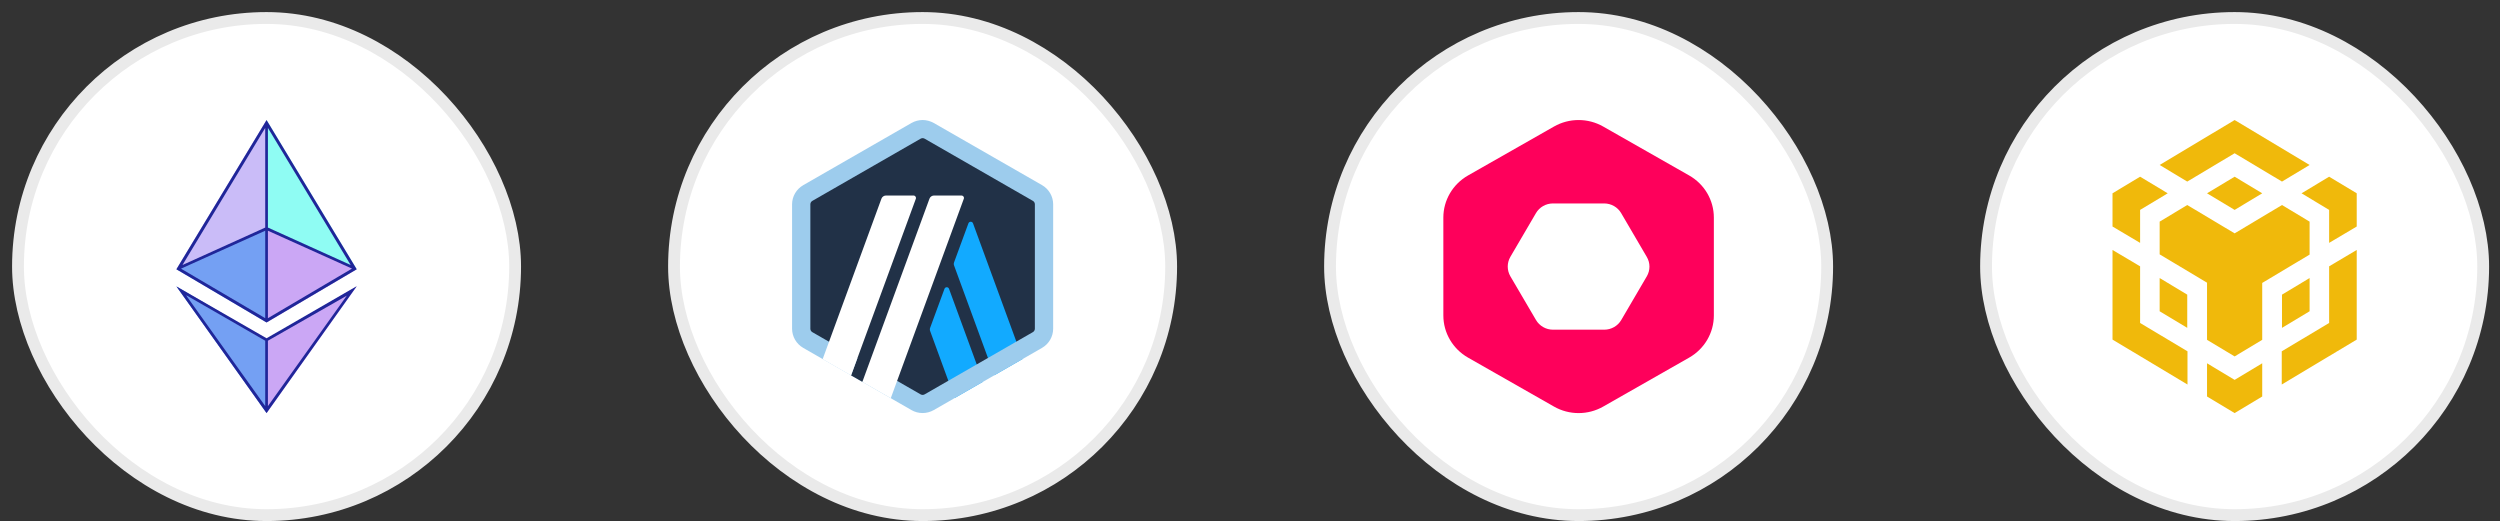<svg width="187" height="39" viewBox="0 0 187 39" fill="none" xmlns="http://www.w3.org/2000/svg">
<rect x="0" y="0" width="187" height="39" fill="#333333" stroke="none"/>
<rect x="1.346" y="1.346" width="37.185" height="37.185" rx="18.592" fill="white"/>
<rect x="1.346" y="1.346" width="37.185" height="37.185" rx="18.592" stroke="#EAEAEA" stroke-width="0.885"/>
<path d="M19.939 8.979V17.073L26.683 20.141L19.939 8.979Z" fill="#8FFCF3"/>
<path d="M19.939 8.979L13.194 20.141L19.939 17.073V8.979Z" fill="#CABCF8"/>
<path d="M19.939 25.385V30.899L26.683 21.423L19.939 25.385Z" fill="#CBA7F5"/>
<path d="M19.939 30.899V25.385L13.194 21.423L19.939 30.899Z" fill="#74A0F3"/>
<path d="M19.939 24.121L26.683 20.141L19.939 17.073V24.121Z" fill="#CBA7F5"/>
<path d="M13.194 20.141L19.939 24.121V17.073L13.194 20.141Z" fill="#74A0F3"/>
<path fill-rule="evenodd" clip-rule="evenodd" d="M19.939 24.12L13.194 20.141L19.939 8.979L26.684 20.141L19.939 24.12ZM13.65 19.821L19.838 9.569V17.022L13.65 19.821ZM13.549 20.091L19.838 17.258V23.8L13.532 20.091H13.549ZM20.04 17.258V23.8L26.329 20.091L20.04 17.258ZM20.04 17.022L26.228 19.821L20.04 9.569V17.022Z" fill="#202699"/>
<path fill-rule="evenodd" clip-rule="evenodd" d="M19.939 25.301L13.194 21.423L19.939 30.899L26.684 21.406L19.939 25.301ZM13.953 22.097L19.838 25.486V30.376L13.936 22.114L13.953 22.097ZM20.04 25.486V30.376L25.942 22.114L20.04 25.486Z" fill="#202699"/>
<rect x="50.417" y="1.346" width="37.185" height="37.185" rx="18.592" fill="white"/>
<rect x="50.417" y="1.346" width="37.185" height="37.185" rx="18.592" stroke="#EAEAEA" stroke-width="0.885"/>
<g clip-path="url(#clip0_178_102)">
<path d="M59.989 15.642L59.988 24.241C59.988 24.786 60.281 25.295 60.761 25.566L68.239 29.862C68.714 30.138 69.304 30.138 69.779 29.862L77.262 25.566C77.737 25.291 78.035 24.787 78.035 24.241L78.035 15.643C78.035 15.097 77.743 14.588 77.262 14.313L69.779 10.016C69.304 9.74 68.714 9.74 68.239 10.016L60.756 14.312C60.286 14.588 59.989 15.091 59.989 15.642Z" fill="#213147"/>
<path d="M70.646 21.607L69.576 24.516C69.544 24.594 69.544 24.687 69.576 24.765L71.408 29.774L73.534 28.553L70.986 21.601C70.928 21.445 70.704 21.445 70.646 21.607Z" fill="#12AAFF"/>
<path d="M72.782 16.707C72.724 16.546 72.5 16.546 72.437 16.707L71.367 19.617C71.335 19.7 71.335 19.788 71.367 19.866L74.374 28.07L76.499 26.849L72.782 16.707Z" fill="#12AAFF"/>
<path d="M69.012 10.333C69.064 10.333 69.117 10.348 69.164 10.374L77.257 15.024C77.351 15.076 77.409 15.175 77.409 15.284L77.408 24.584C77.408 24.693 77.351 24.792 77.257 24.844L69.163 29.498C69.116 29.524 69.064 29.54 69.012 29.54C68.96 29.54 68.907 29.524 68.86 29.498L60.767 24.848C60.673 24.796 60.615 24.698 60.615 24.589L60.615 15.284C60.615 15.175 60.673 15.076 60.767 15.024L68.861 10.374C68.908 10.348 68.96 10.333 69.012 10.333ZM69.012 8.977C68.725 8.977 68.433 9.055 68.177 9.2L60.083 13.85C59.571 14.146 59.247 14.691 59.247 15.284L59.247 24.583C59.247 25.176 59.566 25.726 60.083 26.023L68.176 30.673C68.432 30.823 68.719 30.896 69.012 30.896C69.304 30.896 69.591 30.818 69.847 30.673L77.941 26.023C78.458 25.727 78.776 25.181 78.776 24.584L78.777 15.284C78.777 14.692 78.458 14.141 77.941 13.845L69.848 9.2C69.587 9.055 69.299 8.977 69.012 8.977Z" fill="#9DCCED"/>
<path d="M63.659 28.08L64.406 26.054L65.899 27.291L64.505 28.563L63.659 28.08Z" fill="#213147"/>
<path d="M68.328 14.624L66.276 14.624C66.124 14.624 65.983 14.718 65.931 14.863L61.534 26.864L63.659 28.085L68.505 14.868C68.547 14.749 68.458 14.624 68.328 14.624Z" fill="white"/>
<path d="M71.92 14.624L69.868 14.624C69.717 14.624 69.576 14.718 69.524 14.863L64.505 28.563L66.63 29.784L72.093 14.868C72.14 14.749 72.046 14.624 71.92 14.624Z" fill="white"/>
</g>
<rect x="99.487" y="1.346" width="37.185" height="37.185" rx="18.592" fill="white"/>
<rect x="99.487" y="1.346" width="37.185" height="37.185" rx="18.592" stroke="#EAEAEA" stroke-width="0.885"/>
<path d="M126.353 13.127L119.922 9.467C118.783 8.816 117.375 8.816 116.236 9.467L109.805 13.127C108.666 13.778 107.962 14.978 107.962 16.275L107.963 23.599C107.963 24.897 108.667 26.097 109.805 26.747L116.237 30.411C117.376 31.062 118.784 31.062 119.922 30.411L126.354 26.747C127.493 26.096 128.196 24.897 128.196 23.599L128.196 16.275C128.196 14.977 127.496 13.778 126.353 13.127ZM123.184 20.666L121.271 23.934C121.01 24.384 120.523 24.661 119.996 24.661L116.167 24.661C115.64 24.661 115.153 24.384 114.891 23.934L112.975 20.666C112.713 20.215 112.713 19.663 112.975 19.212L114.888 15.944C115.149 15.494 115.636 15.217 116.163 15.217L119.988 15.217C120.515 15.217 121.002 15.493 121.264 15.944L123.177 19.212C123.446 19.663 123.446 20.215 123.184 20.666Z" fill="#FE005B"/>
<rect x="148.557" y="1.346" width="37.185" height="37.185" rx="18.592" fill="white"/>
<rect x="148.557" y="1.346" width="37.185" height="37.185" rx="18.592" stroke="#EAEAEA" stroke-width="0.885"/>
<path d="M161.542 12.34L167.15 8.979L172.758 12.34L170.693 13.582L167.15 11.463L163.606 13.582L161.542 12.34ZM172.758 16.578L170.693 15.336L167.15 17.455L163.606 15.336L161.542 16.578V19.026L165.086 21.145V25.419L167.15 26.661L169.214 25.419V21.163L172.758 19.044V16.578ZM172.758 23.282V20.797L170.693 22.04V24.524L172.758 23.282ZM174.219 24.159L170.675 26.277V28.762L176.283 25.401V18.697L174.219 19.921V24.159ZM172.155 14.459L174.219 15.701V18.167L176.283 16.943V14.459L174.219 13.217L172.155 14.459ZM165.086 27.173V29.657L167.15 30.899L169.214 29.657V27.173L167.15 28.415L165.086 27.173ZM161.542 23.282L163.606 24.524V22.04L161.542 20.797V23.282ZM165.086 14.459L167.15 15.701L169.214 14.459L167.15 13.217L165.086 14.459ZM160.08 15.701L162.145 14.459L160.08 13.217L158.016 14.459V16.943L160.08 18.167V15.701ZM160.08 19.921L158.016 18.697V25.401L163.624 28.762V26.277L160.08 24.159V19.939V19.921Z" fill="#F0B90B"/>
<defs>
<clipPath id="clip0_178_102">
<rect width="19.524" height="21.925" fill="white" transform="translate(59.247 8.976)"/>
</clipPath>
</defs>
</svg>
